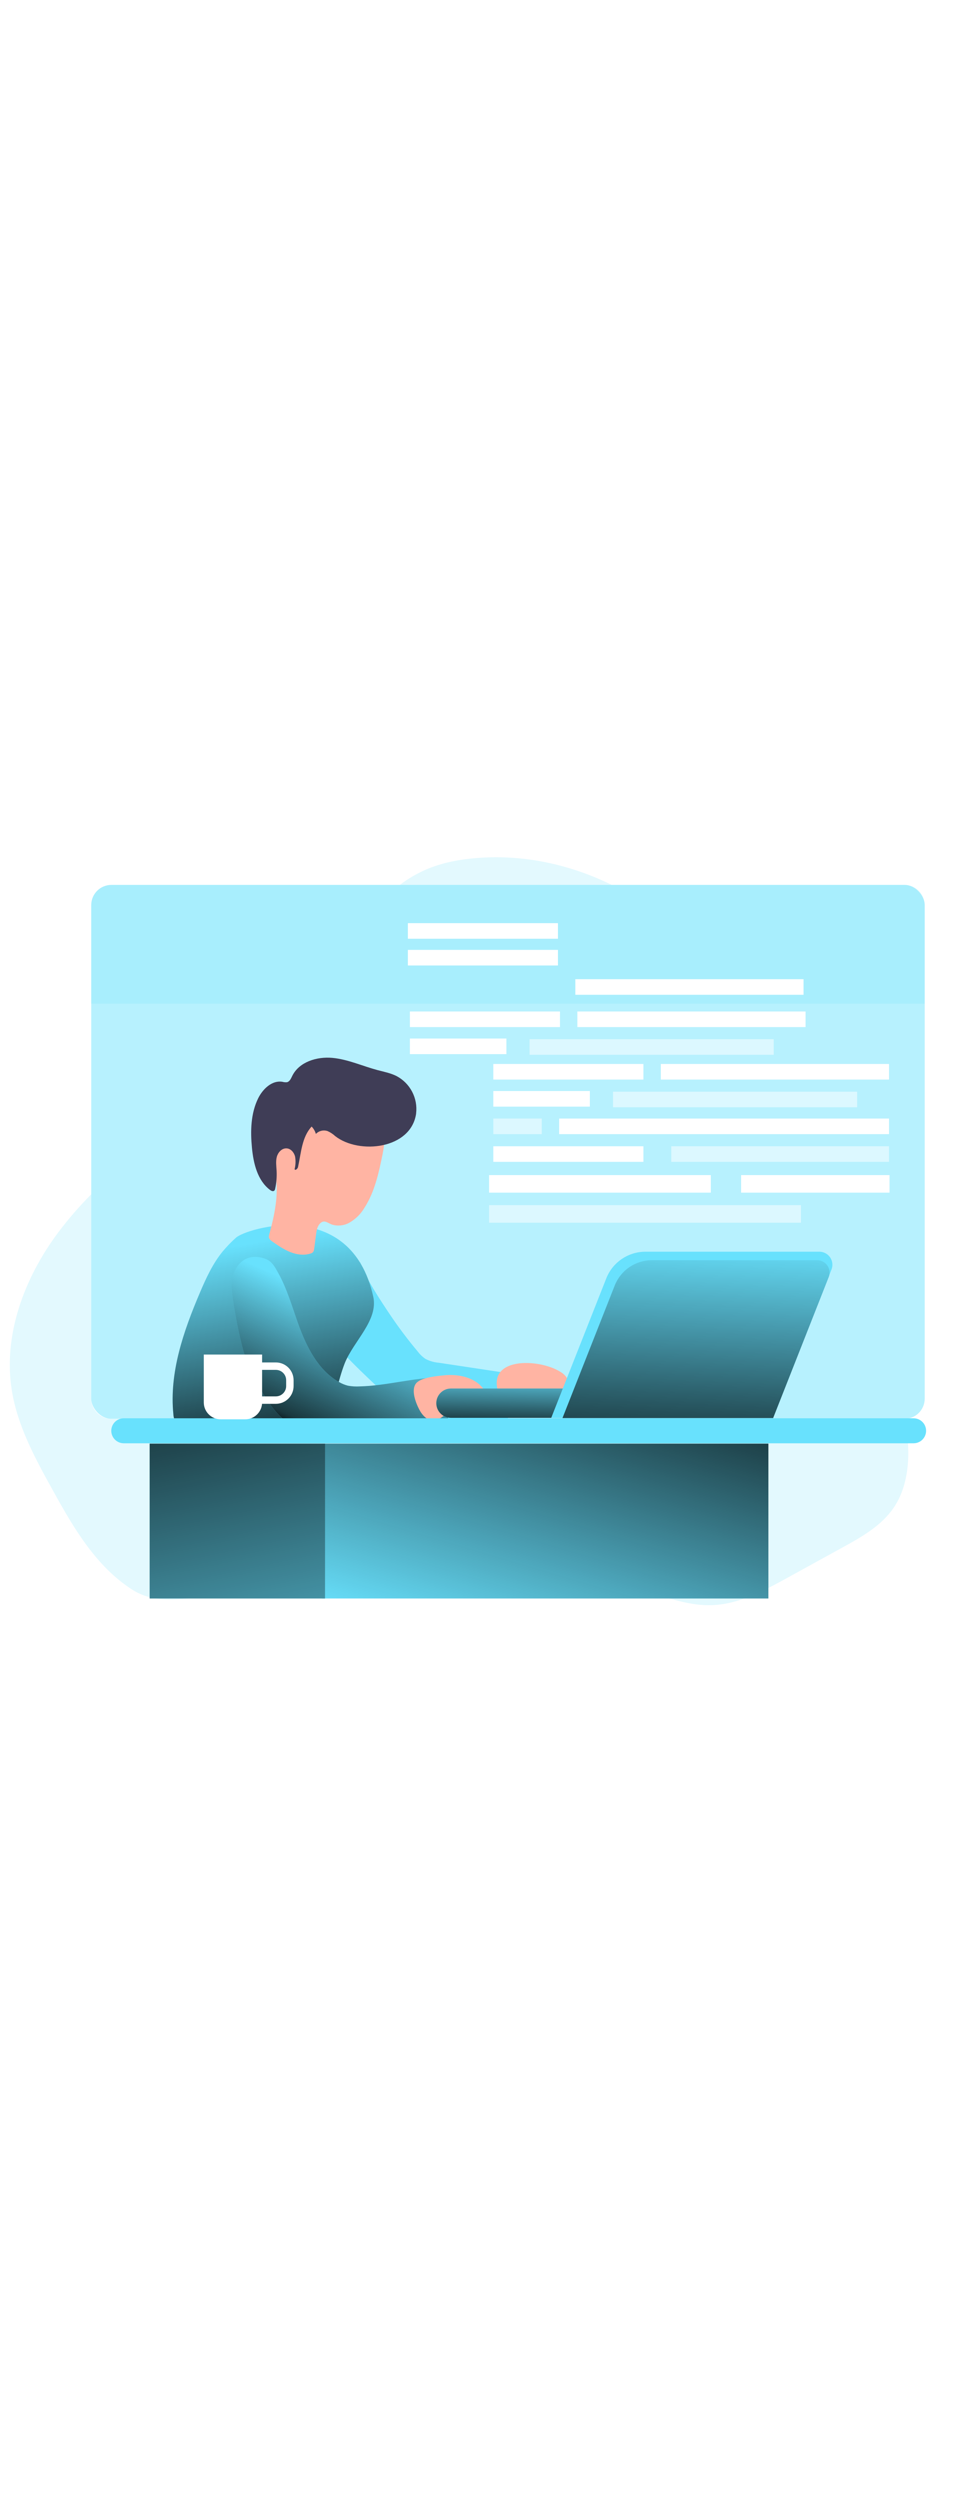 <svg id="_0340_web_developer" xmlns="http://www.w3.org/2000/svg" xmlns:xlink="http://www.w3.org/1999/xlink" viewBox="0 0 500 500" data-imageid="coding-5-61" imageName="Coding 5" class="illustrations_image" style="width: 192px;"><defs><style>.cls-1_coding-5-61{fill:none;stroke:#fff;stroke-miterlimit:10;stroke-width:3.87px;}.cls-2_coding-5-61{fill:url(#linear-gradient);}.cls-2_coding-5-61,.cls-3_coding-5-61,.cls-4_coding-5-61,.cls-5_coding-5-61,.cls-6_coding-5-61,.cls-7_coding-5-61,.cls-8_coding-5-61,.cls-9_coding-5-61,.cls-10_coding-5-61,.cls-11_coding-5-61,.cls-12_coding-5-61,.cls-13_coding-5-61,.cls-14_coding-5-61,.cls-15_coding-5-61{stroke-width:0px;}.cls-3_coding-5-61{opacity:.18;}.cls-3_coding-5-61,.cls-4_coding-5-61,.cls-11_coding-5-61{isolation:isolate;}.cls-3_coding-5-61,.cls-11_coding-5-61,.cls-15_coding-5-61{fill:#68e1fd;}.cls-4_coding-5-61{opacity:.51;}.cls-4_coding-5-61,.cls-13_coding-5-61{fill:#fff;}.cls-5_coding-5-61{fill:url(#linear-gradient-4-coding-5-61);}.cls-6_coding-5-61{fill:url(#linear-gradient-2-coding-5-61);}.cls-7_coding-5-61{fill:url(#linear-gradient-3-coding-5-61);}.cls-8_coding-5-61{fill:url(#linear-gradient-7-coding-5-61);}.cls-9_coding-5-61{fill:url(#linear-gradient-5-coding-5-61);}.cls-10_coding-5-61{fill:url(#linear-gradient-6-coding-5-61);}.cls-11_coding-5-61{opacity:.48;}.cls-12_coding-5-61{fill:#3f3d56;}.cls-14_coding-5-61{fill:#ffb4a3;}</style><linearGradient id="linear-gradient-coding-5-61" x1="216.24" y1="1746.9" x2="275.13" y2="1724.45" gradientTransform="translate(-35.89 2035.9) scale(1 -1)" gradientUnits="userSpaceOnUse"><stop offset="0" stop-color="#000"/><stop offset=".12" stop-color="#000" stop-opacity=".75"/><stop offset="1" stop-color="#000" stop-opacity="0"/></linearGradient><linearGradient id="linear-gradient-2-coding-5-61" x1="186.35" y1="1681.95" x2="168.48" y2="1789.74" xlink:href="#linear-gradient-coding-5-61"/><linearGradient id="linear-gradient-3-coding-5-61" x1="192.69" y1="1687.96" x2="222.13" y2="1754.21" xlink:href="#linear-gradient-coding-5-61"/><linearGradient id="linear-gradient-4-coding-5-61" x1="344.29" y1="1753.54" x2="293.82" y2="1583.98" gradientTransform="translate(-31 2048.68) scale(1 -1)" xlink:href="#linear-gradient-coding-5-61"/><linearGradient id="linear-gradient-5-coding-5-61" x1="136.07" y1="1745.5" x2="184.96" y2="1513.62" gradientTransform="translate(-31 2048.68) scale(1 -1)" xlink:href="#linear-gradient-coding-5-61"/><linearGradient id="linear-gradient-6-coding-5-61" x1="345.72" y1="1691.33" x2="346.41" y2="1723.23" gradientTransform="translate(-35.89 2035.89) scale(1 -1)" xlink:href="#linear-gradient-coding-5-61"/><linearGradient id="linear-gradient-7-coding-5-61" x1="395.85" y1="1671.62" x2="400.58" y2="1791.5" xlink:href="#linear-gradient-coding-5-61"/></defs><g id="background_coding-5-61"><rect class="cls-11_coding-5-61 targetColor" x="47.52" y="59.83" width="434.1" height="278.05" rx="10.49" ry="10.49" style="fill: rgb(104, 225, 253);"/><path class="cls-3_coding-5-61 targetColor" d="M473.03,358.17c-.32,9.11-2.4,18.38-7.5,25.92-6.42,9.5-16.85,15.39-26.96,20.92l-28.64,15.76c-12.55,6.91-25.78,13.99-40.09,14.19-10.13.15-19.92-3.19-29.66-5.99-45.48-13.13-93.39-14.97-140.41-11.65-24.08,1.7-48.05,4.69-71.91,8.29-19.09,2.84-42,12.27-59.22,1.1-18.75-12.19-30.26-31.92-40.85-51.09-9.22-16.63-18.58-33.67-21.62-52.43-4.69-28.99,6.54-58.77,24.11-82.33,5.28-7.04,11.05-13.69,17.26-19.92v106.45c0,5.8,4.69,10.52,10.49,10.55h413.11c1.47,6.64,2.11,13.43,1.91,20.23Z" style="fill: rgb(104, 225, 253);"/><path class="cls-3_coding-5-61 targetColor" d="M318.68,59.84h-110.46c4.16-3.16,8.67-5.82,13.45-7.92,8.73-3.81,18.25-5.51,27.74-6.19,23.88-1.72,47.84,3.55,69.26,14.11Z" style="fill: rgb(104, 225, 253);"/><path class="cls-3_coding-5-61 targetColor" d="M481.61,70.33v51.33H47.52v-51.33c0-5.8,4.69-10.52,10.49-10.55h413.11c5.8.03,10.49,4.75,10.49,10.55Z" style="fill: rgb(104, 225, 253);"/><rect class="cls-4_coding-5-61" x="254.74" y="226.6" width="162.43" height="9.14"/><rect class="cls-13_coding-5-61" x="254.74" y="210.95" width="115.47" height="9.14"/><rect class="cls-13_coding-5-61" x="386" y="210.95" width="77.3" height="9.14"/><rect class="cls-13_coding-5-61" x="344.18" y="153.08" width="118.85" height="8.12"/><rect class="cls-4_coding-5-61" x="319.29" y="167.51" width="127.15" height="8.12"/><rect class="cls-13_coding-5-61" x="256.94" y="153.08" width="78.17" height="8.12"/><rect class="cls-13_coding-5-61" x="291.23" y="181.5" width="171.8" height="8.12"/><rect class="cls-4_coding-5-61" x="256.94" y="181.5" width="25.22" height="8.12"/><rect class="cls-4_coding-5-61" x="349.63" y="195.93" width="113.4" height="8.12"/><rect class="cls-13_coding-5-61" x="256.94" y="195.93" width="78.17" height="8.12"/><rect class="cls-13_coding-5-61" x="256.94" y="167.17" width="50.27" height="8.12"/><rect class="cls-13_coding-5-61" x="300.71" y="125.74" width="118.85" height="8.12"/><rect class="cls-4_coding-5-61" x="275.82" y="140.17" width="127.15" height="8.12"/><rect class="cls-13_coding-5-61" x="213.48" y="125.74" width="78.17" height="8.12"/><rect class="cls-13_coding-5-61" x="299.66" y="108.92" width="118.85" height="8.12"/><rect class="cls-13_coding-5-61" x="212.43" y="93.66" width="78.17" height="8.12"/><rect class="cls-13_coding-5-61" x="212.43" y="79.74" width="78.17" height="8.12"/><rect class="cls-13_coding-5-61" x="213.48" y="139.83" width="50.27" height="8.12"/></g><g id="character_coding-5-61"><path class="cls-15_coding-5-61 targetColor" d="M217.61,302.88c1.08,1.43,2.37,2.68,3.83,3.7,2.17,1.17,4.57,1.88,7.03,2.09l37.41,5.64c.37.03.73.15,1.04.35.42.46.62,1.07.55,1.69.17,7-.77,13.99-2.8,20.7-.11.55-.37,1.05-.76,1.45-.5.34-1.1.52-1.71.52-12.59,1.07-25.23.73-37.85.39-2.12.03-4.24-.2-6.31-.69-3.52-.98-6.39-3.39-9.04-5.86-5.68-5.29-28.69-26.53-30.08-29.42-1.85-4.13-3.34-8.41-4.45-12.8-1.17-4.22,7.4-4.75,7.22-9.13-.12-3.03.24-6.06,1.08-8.98.62-2.6,1.92-4.99,3.75-6.94,1.29-1.17-.7-9.12,1.08-9.21,2.06,7.03,11.39,21.1,15.45,27.12,4.51,6.72,9.37,13.19,14.57,19.38Z" style="fill: rgb(104, 225, 253);"/><path class="cls-2_coding-5-61" d="M217.61,302.88c1.08,1.43,2.37,2.68,3.83,3.7,2.17,1.17,4.57,1.88,7.03,2.09l37.41,5.64c.37.03.73.15,1.04.35.42.46.62,1.07.55,1.69.17,7-.77,13.99-2.8,20.7-.11.55-.37,1.05-.76,1.45-.5.34-1.1.52-1.71.52-12.59,1.07-25.23.73-37.85.39-2.12.03-4.24-.2-6.31-.69-3.52-.98-6.39-3.39-9.04-5.86-5.68-5.29-28.69-26.53-30.08-29.42-1.85-4.13-3.34-8.41-4.45-12.8-1.17-4.22,7.4-4.75,7.22-9.13-.12-3.03.24-6.06,1.08-8.98.62-2.6,1.92-4.99,3.75-6.94,1.29-1.17-.7-9.12,1.08-9.21,2.06,7.03,11.39,21.1,15.45,27.12,4.51,6.72,9.37,13.19,14.57,19.38Z"/><path class="cls-15_coding-5-61 targetColor" d="M122.95,243.51c-2.52,2.25-4.87,4.67-7.03,7.27-5.18,6.36-8.63,13.93-11.84,21.48-8.54,20.09-15.99,41.57-13.77,63.29.04,1.31.4,2.58,1.03,3.73,1.01,1.29,2.43,2.21,4.02,2.59,4.11,1.31,8.51,1.37,12.89,1.41,16.89.15,33.8.3,50.68-.52,2.61-.13,5.38-.33,7.55-1.8,1.58-1.21,2.85-2.79,3.68-4.61,4.54-8.53,5.86-18.4,9.38-27.38,4.69-11.72,17.58-22.37,14.86-34.73-11.63-52.45-66.12-35.57-71.44-30.73Z" style="fill: rgb(104, 225, 253);"/><path class="cls-6_coding-5-61" d="M122.95,243.51c-2.52,2.25-4.87,4.67-7.03,7.27-5.18,6.36-8.63,13.93-11.84,21.48-8.54,20.09-15.99,41.57-13.77,63.29.04,1.31.4,2.58,1.03,3.73,1.01,1.29,2.43,2.21,4.02,2.59,4.11,1.31,8.51,1.37,12.89,1.41,16.89.15,33.8.3,50.68-.52,2.61-.13,5.38-.33,7.55-1.8,1.58-1.21,2.85-2.79,3.68-4.61,4.54-8.53,5.86-18.4,9.38-27.38,4.69-11.72,17.58-22.37,14.86-34.73-11.63-52.45-66.12-35.57-71.44-30.73Z"/><path class="cls-14_coding-5-61" d="M199.27,200.07c-1.98,9.62-4.06,19.5-9.38,27.79-1.94,3.35-4.75,6.11-8.12,7.99-2.44,1.36-5.7,1.74-8.39,1.01s-4.61-3.34-7.07-.27c-1.18,1.48-1.46,3.46-1.71,5.33-.31,2.4-.62,4.8-.93,7.2-.09.72-.21,1.49-.71,2.01-.34.36-.82.54-1.29.69-3.4,1.07-7.14.54-10.45-.77s-6.28-3.35-9.21-5.37c-.91-.63-1.91-1.4-1.99-2.51-.03-.42.09-.84.2-1.25,2.6-9.49,5.07-20.8,3.35-30.56-1.39-7.87,2.37-19.14,7.89-24.8,3.27-3.35,7.15-6.04,11.44-7.92,6.39-3.05,13.51-5.19,20.5-4.08,5.63.89,10.58,4.19,13.56,9.05,3.66,5.61,3.67,9.8,2.3,16.47Z"/><path class="cls-12_coding-5-61" d="M216.72,178.86c.97-8.01-3.11-15.78-10.25-19.52-3.11-1.55-6.56-2.2-9.91-3.09-7.85-2.11-15.39-5.6-23.44-6.35-8.05-.75-17.31,2.07-20.9,9.38-.66,1.34-1.3,2.95-2.74,3.3-.79.08-1.58.01-2.34-.21-5.38-.95-10.22,3.64-12.65,8.53-3.91,7.91-4.11,17.13-3.26,25.91.79,8.12,2.86,16.9,9.38,21.85.64.49,1.59.94,2.22.41.28-.3.46-.68.5-1.09.66-3.08.9-6.23.73-9.38-.13-2.34-.5-4.83.11-7.14.61-2.31,2.57-4.5,4.96-4.43,2.22,0,4,2.06,4.55,4.22.39,2.2.31,4.45-.25,6.61.35.88,1.58-.18,1.79-1.09,1.62-7.36,1.98-15.6,7.09-21.1,1.04,1.08,1.8,2.39,2.2,3.83,1.56-1.61,3.9-2.2,6.04-1.5,1.48.65,2.85,1.54,4.03,2.64,12.45,9.72,39.54,6.83,42.16-11.78Z"/><path class="cls-15_coding-5-61 targetColor" d="M126.54,255.51c-3.94,2.86-5.86,7.89-5.98,12.74-.12,4.85,5.02,35.64,9.86,44.38,3.75,6.8,11.57,24.54,23.44,29.44,3.52,1.45,55.49.84,79.61-1.77-.15-5.71-.43-11.41-.81-17.12.04-.75-.19-1.49-.64-2.1-.61-.63-1.48-4.77-2.34-4.77-14.06.06-28.24,4.36-42.31,4.69-2.04.13-4.09,0-6.11-.36-1.65-.41-3.23-1.06-4.69-1.92-10.85-6.14-16.85-18.2-21.1-29.93-3.25-9.05-5.86-18.41-10.55-26.86-1.66-3.01-3.15-5.94-6.43-7.27-3.86-1.56-8.38-1.73-11.95.86Z" style="fill: rgb(104, 225, 253);"/><path class="cls-7_coding-5-61" d="M126.54,255.51c-3.94,2.86-5.86,7.89-5.98,12.74-.12,4.85,5.02,35.64,9.86,44.38,3.75,6.8,11.57,24.54,23.44,29.44,3.52,1.45,55.49.84,79.61-1.77-.15-5.71-.43-11.41-.81-17.12.04-.75-.19-1.49-.64-2.1-.61-.63-1.48-4.77-2.34-4.77-14.06.06-28.24,4.36-42.31,4.69-2.04.13-4.09,0-6.11-.36-1.65-.41-3.23-1.06-4.69-1.92-10.85-6.14-16.85-18.2-21.1-29.93-3.25-9.05-5.86-18.41-10.55-26.86-1.66-3.01-3.15-5.94-6.43-7.27-3.86-1.56-8.38-1.73-11.95.86Z"/><path class="cls-14_coding-5-61" d="M231.4,315.21c7.3-.69,15.41.94,20.04,6.62.49.52.81,1.17.91,1.88,0,.63-.2,1.25-.56,1.77-2.73,4.54-8.66,5.61-13.64,7.41-2.59.93-5.06,2.16-7.37,3.66-1.3,1.03-2.8,1.77-4.41,2.18-3.52.53-6.43-2.61-8.03-5.75-1.83-3.52-4.69-10.74-1.17-14.06,2.87-2.64,10.62-3.36,14.23-3.69Z"/><path class="cls-14_coding-5-61" d="M291.86,313.41c1.3.74,2.42,1.76,3.27,2.99.85,1.26.96,2.88.3,4.25-.55.83-1.31,1.51-2.19,1.97-6.48,3.86-14.43,4.55-20.99,8.2-1.35.98-2.89,1.65-4.52,1.97-1.95.04-3.8-.82-5.02-2.34-1.2-1.49-2.11-3.19-2.71-5-7.68-20.16,20.81-19.07,31.85-12.04Z"/><path class="cls-15_coding-5-61 targetColor" d="M64.48,337.6h411.34c3.6,0,6.52,2.91,6.52,6.51h0c0,3.6-2.92,6.51-6.52,6.51H64.48c-3.6,0-6.52-2.91-6.52-6.51h0c0-3.6,2.92-6.51,6.52-6.51Z" style="fill: rgb(104, 225, 253);"/><rect class="cls-15_coding-5-61 targetColor" x="167.69" y="350.81" width="232.51" height="80.64" style="fill: rgb(104, 225, 253);"/><rect class="cls-15_coding-5-61 targetColor" x="77.95" y="350.81" width="91.33" height="80.64" style="fill: rgb(104, 225, 253);"/><rect class="cls-5_coding-5-61" x="169.23" y="350.81" width="230.98" height="80.64"/><rect class="cls-9_coding-5-61" x="77.95" y="350.81" width="91.33" height="80.64"/></g><g id="glass_coding-5-61"><path class="cls-13_coding-5-61" d="M106.14,304.41h30.37v24.94c0,4.85-3.94,8.79-8.79,8.79h-12.79c-4.85,0-8.79-3.94-8.79-8.79v-24.94h0Z"/><path class="cls-1_coding-5-61" d="M134.46,310.45h9.2c4.05,0,7.32,3.28,7.32,7.32v3.04c0,4.05-3.28,7.32-7.32,7.32h-9.2v-17.68h0Z"/></g><g id="laptop_coding-5-61"><path class="cls-15_coding-5-61 targetColor" d="M385.41,337.37h-150.53c-4.22,0-7.64-3.42-7.64-7.64h0c0-4.22,3.42-7.64,7.64-7.64h150.53c4.22,0,7.64,3.42,7.64,7.64h0c0,4.22-3.42,7.64-7.64,7.64Z" style="fill: rgb(104, 225, 253);"/><path class="cls-10_coding-5-61" d="M385.41,337.37h-150.53c-4.22,0-7.64-3.42-7.64-7.64h0c0-4.22,3.42-7.64,7.64-7.64h150.53c4.22,0,7.64,3.42,7.64,7.64h0c0,4.22-3.42,7.64-7.64,7.64Z"/><path class="cls-15_coding-5-61 targetColor" d="M287.08,337.4h115.52l30.47-77.27c1.37-3.49-.35-7.44-3.84-8.81-.79-.31-1.63-.47-2.47-.47h-90.65c-8.97.02-17.03,5.51-20.32,13.85l-28.7,72.7Z" style="fill: rgb(104, 225, 253);"/><path class="cls-15_coding-5-61 targetColor" d="M292.95,337.48h109.72l28.94-73.4c1.31-3.31-.32-7.06-3.63-8.36-.76-.3-1.56-.45-2.37-.45h-86.09c-8.53,0-16.2,5.21-19.34,13.15l-27.22,69.06Z" style="fill: rgb(104, 225, 253);"/><path class="cls-8_coding-5-61" d="M292.95,337.48h109.72l28.94-73.4c1.31-3.31-.32-7.06-3.63-8.36-.76-.3-1.56-.45-2.37-.45h-86.09c-8.53,0-16.2,5.21-19.34,13.15l-27.22,69.06Z"/></g></svg>